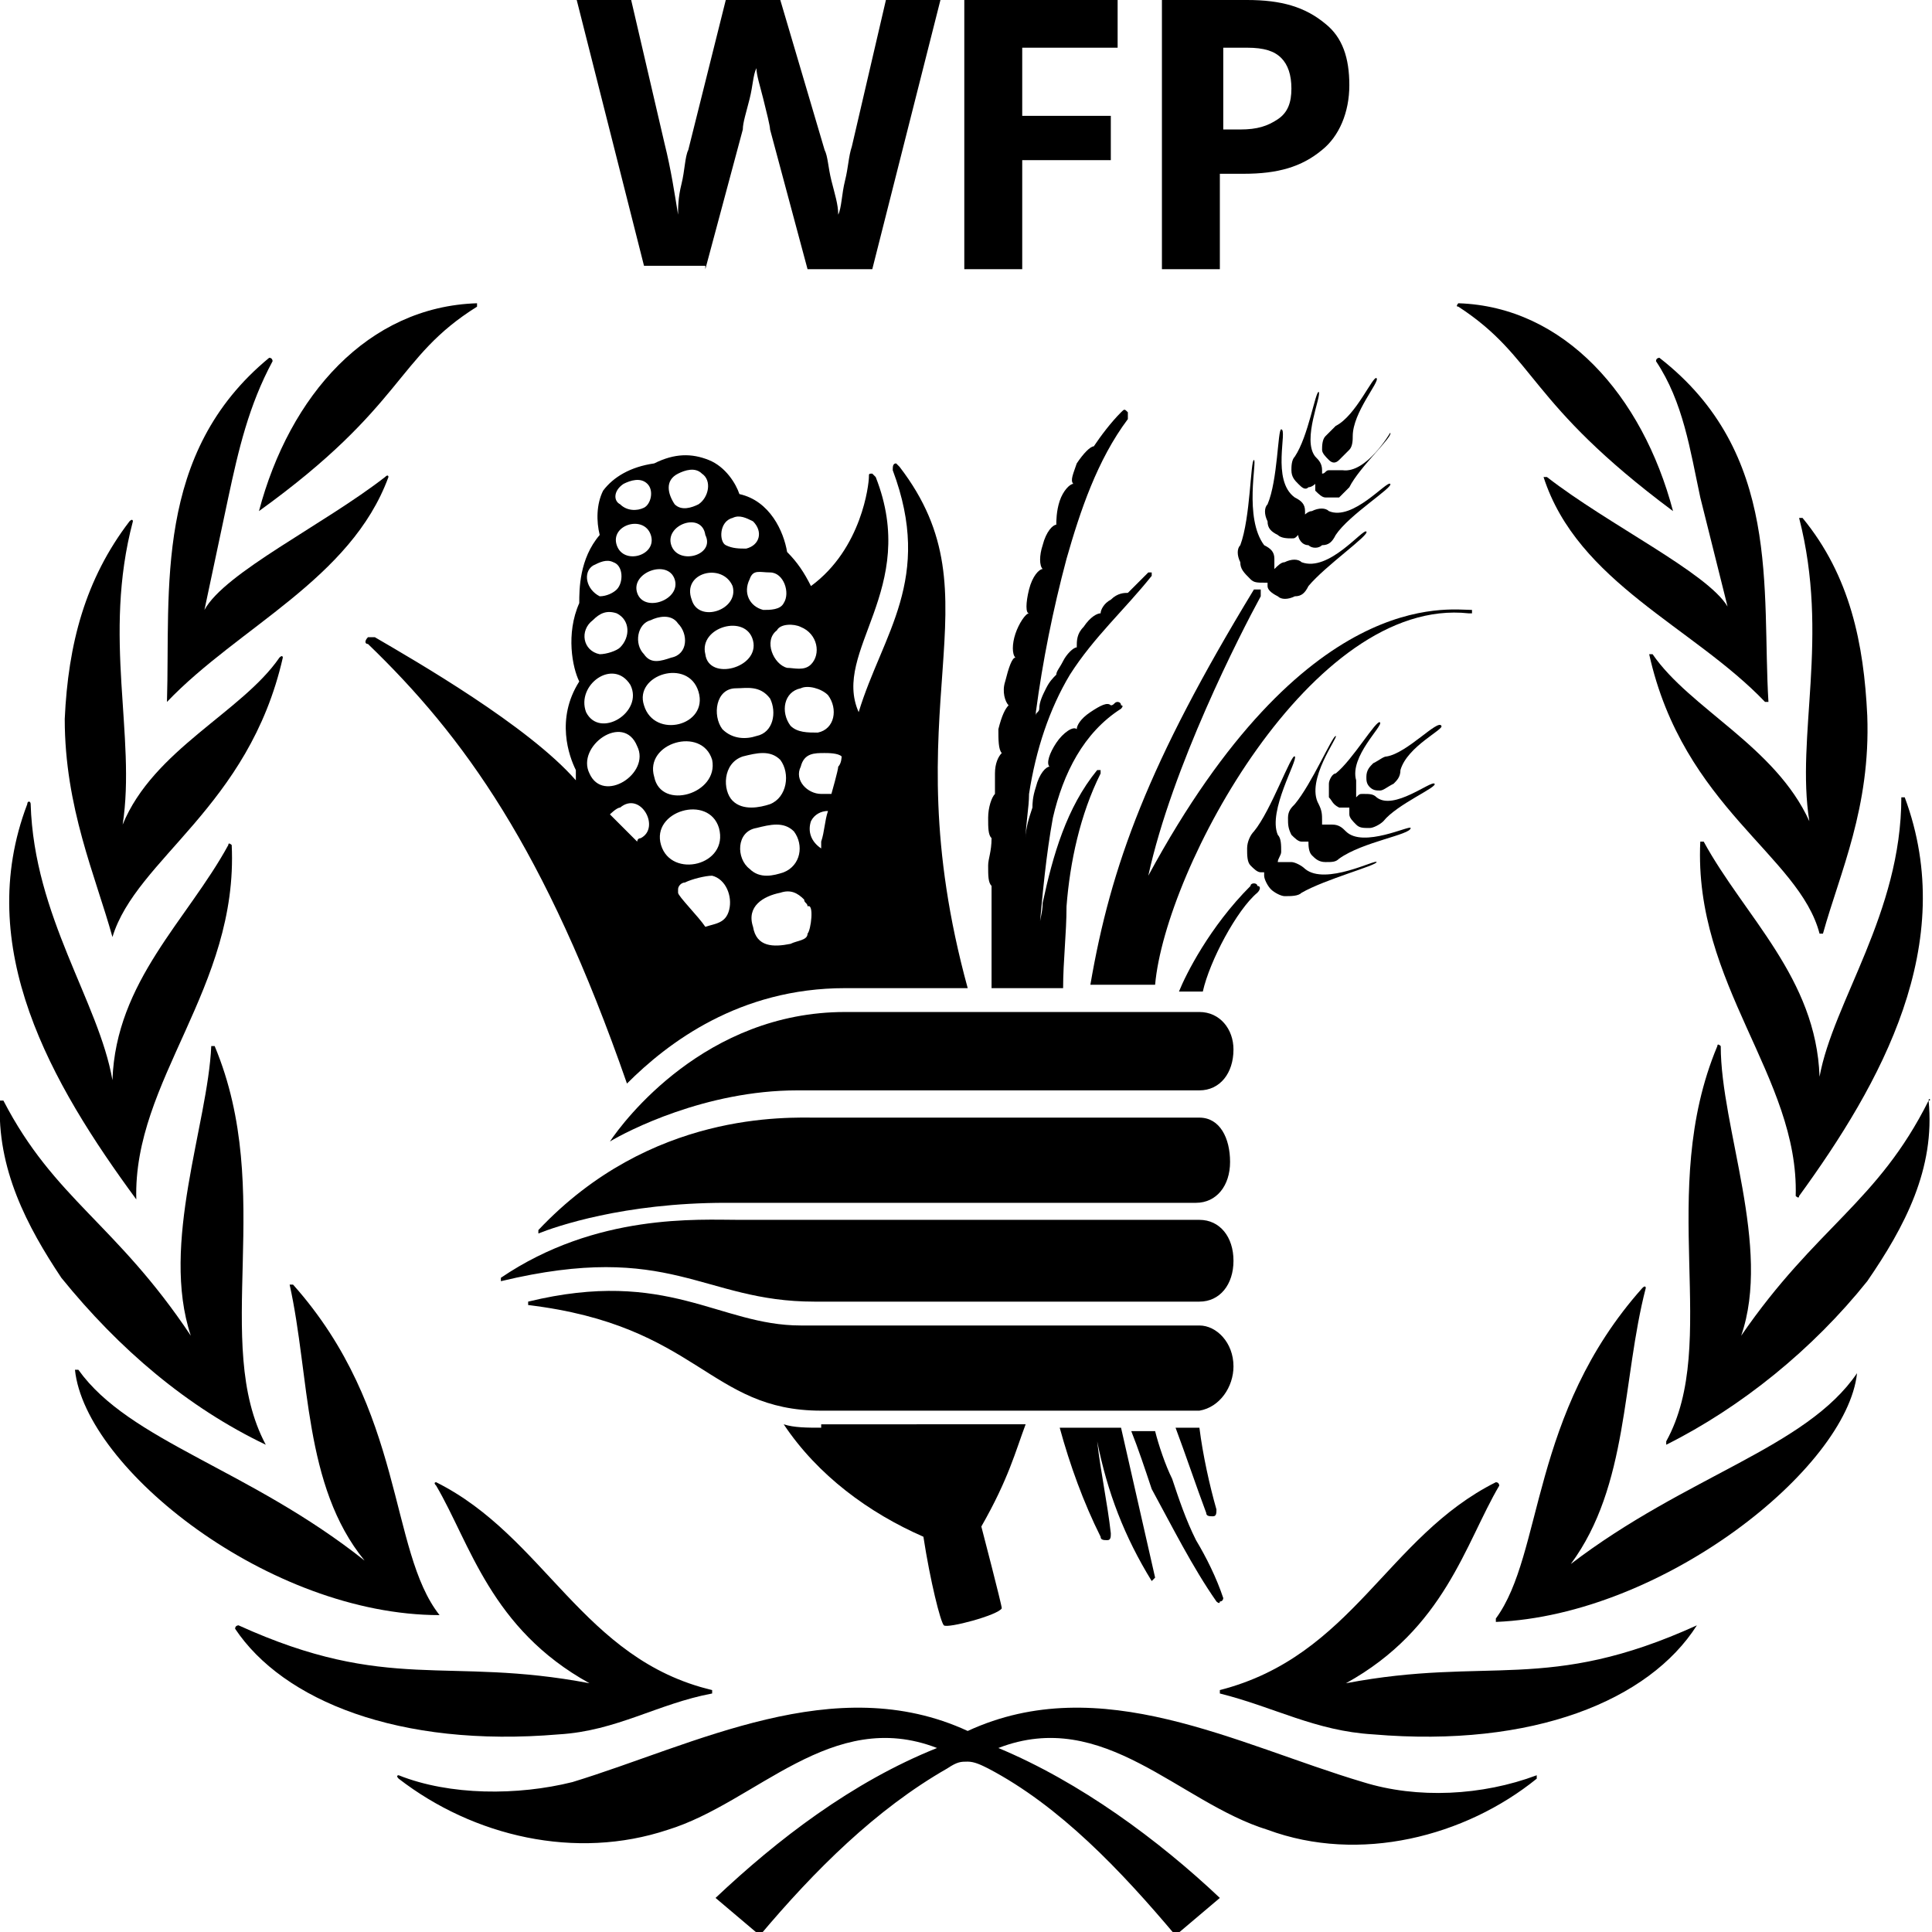 <?xml version="1.0" encoding="utf-8"?>
<!-- Generator: Adobe Illustrator 22.0.1, SVG Export Plug-In . SVG Version: 6.00 Build 0)  -->
<svg version="1.1" id="Livello_1" xmlns="http://www.w3.org/2000/svg" xmlns:xlink="http://www.w3.org/1999/xlink" x="0px" y="0px"
	 viewBox="0 0 56.7 56.7" style="enable-background:new 0 0 56.7 56.7;" xml:space="preserve">
<g>
	<path d="M35.2,29.7c0,0-9.5,0-10.4,0c-4.1,0-6.5,3.2-6.9,3.8c0,0,0,0.1,0,0c0.5-0.3,2.8-1.5,5.5-1.5c2.6,0,11.8,0,11.8,0
		c0.6,0,1-0.5,1-1.2C36.2,30.2,35.8,29.7,35.2,29.7z"/>
	<path d="M35.2,32.8c0,0-10.2,0-11.2,0c-0.9,0-4.9-0.2-8.2,3.3c0,0,0,0.1,0,0.1c0.5-0.2,2.5-0.9,5.5-0.9c2.6,0,13.8,0,13.8,0
		c0.6,0,1-0.5,1-1.2S35.8,32.8,35.2,32.8z"/>
	<path d="M53.4,31.6c-0.1-2.9-2.2-4.7-3.4-6.9c0,0-0.1,0-0.1,0c-0.2,4.2,2.9,6.9,2.8,10.4c0,0,0.1,0.1,0.1,0
		c2.4-3.3,4.7-7.4,3.1-11.7c0,0-0.1,0-0.1,0C55.8,26.8,53.8,29.4,53.4,31.6C53.4,31.7,53.4,31.7,53.4,31.6z"/>
	<path d="M53.1,24.1C53.1,24.1,53,24.1,53.1,24.1c-1-2.2-3.5-3.3-4.6-4.9c0,0-0.1,0-0.1,0c1,4.5,4.4,5.9,5,8.2c0,0,0.1,0,0.1,0
		c0.5-1.8,1.4-3.7,1.3-6.4c-0.1-2.1-0.5-4.1-1.9-5.8c0,0-0.1,0-0.1,0C53.7,18.7,52.7,21.6,53.1,24.1z"/>
	<path d="M49.1,15C49.1,15,49.1,15,49.1,15c-0.9-3.4-3.2-6-6.3-6.1c0,0-0.1,0.1,0,0.1C45.1,10.5,44.8,11.8,49.1,15z"/>
	<path d="M36.9,26.2c0.1-0.1,0.1-0.2,0-0.2c0-0.1-0.2-0.1-0.2,0c-1.2,1.2-1.9,2.6-2.1,3.1h0.7C35.5,28.2,36.3,26.7,36.9,26.2
		L36.9,26.2z"/>
	<path d="M42.1,23c-0.1-0.1-1.2,0.8-1.7,0.4c-0.1-0.1-0.2-0.1-0.4-0.1c-0.1,0-0.1,0-0.2,0.1c0,0,0-0.1,0-0.1c0-0.2,0-0.3,0-0.4
		c-0.2-0.7,0.8-1.6,0.7-1.7c-0.1-0.1-0.8,1.1-1.3,1.5C39.1,22.7,39,22.9,39,23c0,0.1,0,0.3,0,0.4c0.1,0.1,0.1,0.2,0.3,0.3
		c0.1,0,0.2,0,0.3,0c0,0.1,0,0.1,0,0.2c0,0.1,0.1,0.2,0.2,0.3c0.1,0.1,0.2,0.1,0.4,0.1c0.1,0,0.3-0.1,0.4-0.2
		C41,23.6,42.2,23.1,42.1,23z"/>
	<path d="M42.3,21.3c-0.1-0.2-1,0.8-1.6,0.9c-0.1,0-0.2,0.1-0.4,0.2c-0.1,0.1-0.2,0.2-0.2,0.4c0,0.1,0,0.2,0.1,0.3
		c0.1,0.1,0.2,0.1,0.3,0.1c0.1,0,0.2-0.1,0.4-0.2c0.1-0.1,0.2-0.2,0.2-0.4C41.3,21.9,42.4,21.4,42.3,21.3z"/>
	<path d="M41.4,24.3c0-0.1-1.4,0.6-1.9,0.1c-0.1-0.1-0.2-0.2-0.4-0.2c-0.1,0-0.2,0-0.3,0c0,0,0-0.1,0-0.1c0-0.2,0-0.3-0.1-0.5
		c-0.4-0.7,0.6-2,0.5-2S38.5,23,38,23.6c-0.1,0.1-0.2,0.2-0.2,0.4c0,0.2,0,0.3,0.1,0.5c0.1,0.1,0.2,0.2,0.3,0.2c0.1,0,0.1,0,0.2,0
		c0,0,0,0,0,0c0,0.1,0,0.3,0.1,0.4c0.1,0.1,0.2,0.2,0.4,0.2c0.2,0,0.3,0,0.4-0.1C40,24.7,41.4,24.5,41.4,24.3z"/>
	<path d="M36.2,40.1c0-0.7-0.5-1.2-1-1.2c0,0-10.7,0-11.7,0c-2.4,0-3.9-1.7-8-0.7c0,0,0,0.1,0,0.1c5,0.6,5.3,3.1,8.6,3.1
		c2.6,0,11.1,0,11.1,0C35.8,41.3,36.2,40.7,36.2,40.1z"/>
	<path d="M35.2,35.8c0,0-12.6,0-13.5,0c-1.2,0-4.2-0.2-7,1.7c0,0,0,0.1,0,0.1c5-1.2,5.9,0.6,9.2,0.6c2.6,0,11.3,0,11.3,0
		c0.6,0,1-0.5,1-1.2S35.8,35.8,35.2,35.8z"/>
	<path d="M24.1,41.9c-0.4,0-0.8,0-1.1-0.1c0,0,0,0,0,0c1,1.5,2.5,2.6,4.1,3.3c0.2,1.3,0.5,2.5,0.6,2.6c0.1,0.1,1.6-0.3,1.7-0.5
		c0-0.1-0.6-2.4-0.6-2.4c0.8-1.4,1-2.2,1.3-3H24.1z"/>
	<path d="M36.8,13.5c-0.1,0-0.1,1.7-0.4,2.5c-0.1,0.1-0.1,0.3,0,0.5c0,0.2,0.1,0.3,0.3,0.5c0.1,0.1,0.2,0.1,0.4,0.1c0,0,0.1,0,0.1,0
		c0,0,0,0,0,0.1c0,0.1,0.1,0.2,0.3,0.3c0.1,0.1,0.3,0.1,0.5,0c0.2,0,0.3-0.1,0.4-0.3c0.5-0.6,1.8-1.5,1.7-1.6
		c-0.1-0.1-1.1,1.2-1.9,0.9c-0.1-0.1-0.3-0.1-0.5,0c-0.1,0-0.2,0.1-0.3,0.2c0-0.1,0-0.2,0-0.3c0-0.2-0.1-0.3-0.3-0.4
		C36.5,15.2,36.9,13.5,36.8,13.5z"/>
	<path d="M33.7,25.7c0.7-3.2,2.7-7.1,3.3-8.2v0c0-0.1,0-0.1,0-0.2c-0.1,0-0.1,0-0.2,0c-3.1,5.1-4.2,8.1-4.8,11.6h1.9
		c0.3-3.4,4.6-11.4,9.2-10.9h0c0,0,0,0,0.1,0c0,0,0-0.1,0-0.1C42.5,17.9,38.3,17.2,33.7,25.7z"/>
	<path d="M33.8,46.4c0,0,0.1-0.1,0.1-0.1l-1-4.4h-1.8c0.3,1.1,0.7,2.2,1.2,3.2c0,0.1,0.1,0.1,0.2,0.1c0.1,0,0.1-0.1,0.1-0.2
		c-0.1-0.9-0.3-1.8-0.4-2.7C32.5,43.8,33,45.1,33.8,46.4C33.7,46.4,33.8,46.4,33.8,46.4z"/>
	<path d="M37.3,26.1c0.1,0.1,0.3,0.2,0.4,0.2c0.2,0,0.4,0,0.5-0.1c0.7-0.4,2.2-0.8,2.2-0.9c0-0.1-1.5,0.7-2.1,0.2
		c-0.1-0.1-0.3-0.2-0.4-0.2c-0.1,0-0.3,0-0.4,0c0-0.1,0.1-0.2,0.1-0.3c0-0.2,0-0.4-0.1-0.5c-0.3-0.7,0.6-2.2,0.5-2.3
		c-0.1-0.1-0.7,1.6-1.2,2.2c-0.1,0.1-0.2,0.3-0.2,0.5c0,0.2,0,0.4,0.1,0.5c0.1,0.1,0.2,0.2,0.3,0.2c0,0,0.1,0,0.1,0c0,0,0,0,0,0.1
		C37.1,25.8,37.2,26,37.3,26.1z"/>
	<path d="M35.6,44.5c0.1,0,0.1-0.1,0.1-0.2c-0.2-0.7-0.4-1.6-0.5-2.4h-0.7c0.3,0.8,0.6,1.7,0.9,2.5C35.4,44.5,35.5,44.5,35.6,44.5z"
		/>
	<path d="M35.7,47c0,0,0.1,0.1,0.1,0c0.1,0,0.1-0.1,0.1-0.1l0,0c-0.2-0.6-0.5-1.2-0.8-1.7c-0.3-0.6-0.5-1.2-0.7-1.8
		c-0.2-0.4-0.4-1-0.5-1.4h-0.7c0.2,0.5,0.4,1.1,0.6,1.7C34.4,44.8,35,46,35.7,47z"/>
	<path d="M50.7,17.8C50.7,17.8,50.7,17.8,50.7,17.8c-0.6-1-3.5-2.4-5.3-3.8c0,0-0.1,0-0.1,0c1,3.1,4.4,4.4,6.5,6.6c0,0,0.1,0,0.1,0
		c-0.2-3.3,0.4-7.3-3.2-10.1c0,0-0.1,0-0.1,0.1c0.8,1.2,1,2.6,1.3,4L50.7,17.8z"/>
	<path d="M16.4,50.9c1.7-0.1,2.9-0.9,4.5-1.2c0,0,0-0.1,0-0.1c-3.8-0.9-4.9-4.5-8.1-6.1c0,0-0.1,0,0,0.1c1,1.7,1.6,4.2,4.5,5.8
		c0,0,0,0.1,0,0c-4.2-0.8-5.9,0.3-10.3-1.7c0,0-0.1,0-0.1,0.1C8.3,49.9,11.7,51.3,16.4,50.9z"/>
	<path d="M3.3,27.5c0.7-2.3,4-3.8,5-8.2c0,0,0-0.1-0.1,0c-1.1,1.6-3.7,2.7-4.6,4.9c0,0-0.1,0,0,0C4,21.6,3,18.7,3.9,15.3
		c0,0,0-0.1-0.1,0C2.5,17,2,18.9,1.9,21.1C1.9,23.7,2.8,25.7,3.3,27.5C3.3,27.5,3.3,27.5,3.3,27.5z"/>
	<path d="M7.8,42.4C7.8,42.4,7.8,42.4,7.8,42.4C6.2,39.4,8.1,35,6.3,30.7c0,0-0.1,0-0.1,0c-0.1,2.3-1.5,5.8-0.6,8.5c0,0,0,0,0,0
		c-2.2-3.3-4-4-5.5-6.9c0,0-0.1,0-0.1,0c-0.1,2,0.8,3.7,1.8,5.2C3.5,39.6,5.5,41.3,7.8,42.4z"/>
	<path d="M4,35.2c-0.1-3.5,3-6.2,2.8-10.4c0,0-0.1-0.1-0.1,0c-1.2,2.2-3.3,4-3.4,6.9c0,0,0,0,0,0c-0.4-2.3-2.3-4.8-2.4-8.1
		c0-0.1-0.1-0.1-0.1,0C-0.8,27.8,1.5,31.8,4,35.2C3.9,35.2,4,35.2,4,35.2z"/>
	<path d="M12.9,47.4c-1.5-1.9-1-6-4.3-9.7c0,0-0.1,0-0.1,0c0.6,2.7,0.4,5.9,2.2,8.1c0,0,0,0,0,0c-3.4-2.7-6.9-3.5-8.4-5.6
		c0,0-0.1,0-0.1,0C2.5,43.1,7.9,47.4,12.9,47.4C12.9,47.5,12.9,47.4,12.9,47.4z"/>
	<path d="M56.6,32.3c-1.5,3-3.3,3.7-5.5,6.9c0,0,0,0,0,0c0.9-2.6-0.6-6.1-0.6-8.5c0,0-0.1-0.1-0.1,0c-1.8,4.3,0.1,8.7-1.5,11.6
		c0,0,0,0.1,0,0.1c2.2-1.1,4.3-2.8,5.9-4.8C55.9,36,56.8,34.3,56.6,32.3C56.7,32.3,56.6,32.2,56.6,32.3z"/>
	<path d="M37.6,12.6c-0.1,0-0.1,1.5-0.4,2.2c-0.1,0.1-0.1,0.3,0,0.5c0,0.2,0.1,0.3,0.3,0.4c0.1,0.1,0.3,0.1,0.4,0.1
		c0.1,0,0.1,0,0.2-0.1c0,0,0,0,0,0c0,0.1,0.1,0.3,0.3,0.3c0.1,0.1,0.3,0.1,0.4,0c0.2,0,0.3-0.1,0.4-0.3c0.4-0.6,1.7-1.4,1.6-1.5
		c-0.1-0.1-1.1,1.1-1.8,0.8c-0.1-0.1-0.3-0.1-0.5,0c-0.1,0-0.2,0.1-0.2,0.1c0,0,0-0.1,0-0.1c0-0.2-0.1-0.3-0.3-0.4
		C37.3,14.1,37.8,12.6,37.6,12.6z"/>
	<path d="M49.8,47.7c-4.4,2-6.1,0.9-10.3,1.7c0,0,0,0,0,0c2.9-1.6,3.5-4.1,4.5-5.8c0,0,0-0.1-0.1-0.1c-3.2,1.6-4.2,5.1-8.1,6.1
		c0,0,0,0.1,0,0.1c1.6,0.4,2.8,1.1,4.5,1.2C45,51.3,48.4,49.9,49.8,47.7C49.8,47.7,49.8,47.7,49.8,47.7z"/>
	<path d="M40,52.3c-3.7-1.1-7.7-3.3-11.6-1.5c-3.9-1.8-8,0.4-11.6,1.5c-1.6,0.4-3.6,0.4-5.1-0.2c0,0-0.1,0,0,0.1
		c2.2,1.7,5.2,2.4,7.9,1.5c2.6-0.8,4.8-3.6,7.9-2.4c-2.5,1-4.7,2.7-6.5,4.4l1.3,1.1c1.6-1.9,3.4-3.7,5.5-4.9
		c0.3-0.2,0.4-0.2,0.6-0.2c0.2,0,0.4,0.1,0.6,0.2c2.1,1.1,3.9,3,5.5,4.9l1.3-1.1c-1.8-1.7-4.1-3.4-6.5-4.4c3.1-1.2,5.3,1.6,7.9,2.4
		c2.7,1,5.8,0.2,7.9-1.5c0,0,0-0.1,0-0.1C43.5,52.7,41.6,52.8,40,52.3z"/>
	<path d="M54.5,40.3c-1.5,2.2-5,3-8.4,5.6c0,0,0,0,0,0c1.7-2.3,1.5-5.4,2.2-8.1c0,0,0-0.1-0.1,0c-3.3,3.7-2.9,7.8-4.3,9.7
		c0,0,0,0.1,0,0.1C48.8,47.4,54.2,43.1,54.5,40.3C54.5,40.3,54.5,40.2,54.5,40.3z"/>
	<path d="M31.6,13.6c-0.1,0.3-0.2,0.5-0.1,0.6c0,0,0,0,0,0c-0.1,0-0.3,0.2-0.4,0.5c-0.1,0.3-0.1,0.6-0.1,0.7c0,0,0,0,0,0
		c-0.1,0-0.3,0.2-0.4,0.6c-0.1,0.3-0.1,0.6,0,0.7c0,0,0,0,0,0c-0.1,0-0.3,0.2-0.4,0.6c-0.1,0.4-0.1,0.7,0,0.7
		c-0.1,0-0.3,0.3-0.4,0.6c-0.1,0.3-0.1,0.6,0,0.7c-0.1,0-0.2,0.3-0.3,0.7c-0.1,0.3,0,0.6,0.1,0.7c-0.1,0.1-0.2,0.3-0.3,0.7
		c0,0.3,0,0.6,0.1,0.7c-0.1,0.1-0.2,0.3-0.2,0.6c0,0.3,0,0.5,0,0.6c-0.1,0.1-0.2,0.4-0.2,0.7c0,0.3,0,0.5,0.1,0.6
		C29.1,25,29,25.2,29,25.4c0,0.3,0,0.5,0.1,0.6c0,1,0,2,0,3h2.1c0-0.8,0.1-1.6,0.1-2.4c0.1-1.3,0.4-2.7,1-3.9l0,0c0,0,0-0.1,0-0.1
		c0,0-0.1,0-0.1,0c-0.9,1.1-1.3,2.5-1.6,3.9c0,0.3-0.1,0.5-0.1,0.8c0.1-1.1,0.2-2.2,0.4-3.3c0.3-1.3,0.9-2.5,2-3.2
		c0,0,0.1-0.1,0-0.1c0-0.1-0.1-0.1-0.1-0.1c-0.1,0-0.1,0.1-0.2,0.1c-0.1-0.1-0.3,0-0.6,0.2c-0.3,0.2-0.4,0.4-0.4,0.5c0,0,0,0,0,0
		c0,0,0,0,0,0c-0.1-0.1-0.4,0.1-0.6,0.4c-0.2,0.3-0.3,0.6-0.2,0.7c0,0,0,0,0,0c-0.1,0-0.3,0.2-0.4,0.6c-0.1,0.3-0.1,0.5-0.1,0.6
		c0,0,0,0,0,0c-0.1,0.3-0.2,0.6-0.2,0.9c0-0.4,0.1-0.9,0.1-1.3c0.2-1.3,0.6-2.5,1.2-3.5c0.7-1.1,1.6-1.9,2.4-2.9c0,0,0-0.1,0-0.1
		c0,0-0.1,0-0.1,0c-0.2,0.2-0.4,0.4-0.6,0.6c-0.1,0-0.3,0-0.5,0.2c-0.2,0.1-0.3,0.3-0.3,0.4c-0.1,0-0.3,0.1-0.5,0.4
		c-0.2,0.2-0.2,0.4-0.2,0.6c-0.1,0-0.3,0.2-0.4,0.4c-0.1,0.2-0.2,0.3-0.2,0.4c-0.1,0.1-0.2,0.2-0.3,0.4c-0.1,0.2-0.2,0.4-0.2,0.6
		c0,0.1-0.1,0.1-0.1,0.2c0,0,0-0.1,0-0.1c0.2-1.5,0.5-3,0.9-4.5c0.4-1.4,0.9-2.9,1.8-4.1l0,0c0-0.1,0-0.2,0-0.2
		c-0.1-0.1-0.1-0.1-0.2,0c-0.3,0.3-0.6,0.7-0.8,1C32,13.1,31.8,13.3,31.6,13.6z"/>
	<path d="M39.2,12.5c-0.1,0.1-0.2,0.2-0.3,0.3c-0.1,0.1-0.1,0.3-0.1,0.4c0,0.1,0.1,0.2,0.2,0.3c0.1,0.1,0.2,0.1,0.3,0
		c0.1-0.1,0.2-0.2,0.3-0.3c0.1-0.1,0.1-0.3,0.1-0.4c0-0.7,0.8-1.6,0.7-1.7C40.3,11,39.8,12.2,39.2,12.5z"/>
	<path d="M35.8,5.1h0.7c1,0,1.7-0.2,2.3-0.7c0.5-0.4,0.8-1.1,0.8-1.9c0-0.8-0.2-1.4-0.7-1.8C38.3,0.2,37.6,0,36.6,0h-2.5v7.9h1.7
		V5.1z M35.8,1.4h0.8c0.5,0,0.8,0.1,1,0.3c0.2,0.2,0.3,0.5,0.3,0.9c0,0.4-0.1,0.7-0.4,0.9c-0.3,0.2-0.6,0.3-1.1,0.3h-0.5V1.4z"/>
	<path d="M4.9,20.6c2.1-2.2,5.4-3.6,6.5-6.6c0,0,0-0.1-0.1,0c-1.8,1.4-4.7,2.8-5.3,3.9c0,0,0,0,0,0l0.7-3.3c0.3-1.4,0.6-2.7,1.3-4
		c0,0,0-0.1-0.1-0.1C4.5,13.3,5,17.3,4.9,20.6C4.8,20.6,4.9,20.6,4.9,20.6z"/>
	<path d="M39.4,13.8c-0.1,0-0.3,0-0.4,0c-0.1,0-0.1,0.1-0.2,0.1c0,0,0-0.1,0-0.1c0-0.2-0.1-0.3-0.2-0.4c-0.4-0.5,0.2-1.8,0.1-1.9
		c-0.1,0-0.3,1.3-0.7,1.9c-0.1,0.1-0.1,0.3-0.1,0.4c0,0.2,0.1,0.3,0.2,0.4c0.1,0.1,0.2,0.2,0.3,0.1c0.1,0,0.2-0.1,0.2-0.1
		c0,0.1,0,0.1,0,0.2c0.1,0.1,0.2,0.2,0.3,0.2c0.1,0,0.3,0,0.4,0c0.1-0.1,0.2-0.2,0.3-0.3c0.3-0.6,1.3-1.5,1.2-1.6
		C40.8,12.7,40.1,13.9,39.4,13.8z"/>
	<path d="M16.9,22.6c0,0.1,0,0.2,0,0.3c-1.4-1.6-4.7-3.5-5.9-4.2c-0.1,0-0.1,0-0.2,0c-0.1,0.1-0.1,0.2,0,0.2c2.8,2.7,5.2,6,7.6,12.9
		c1.2-1.2,3.3-2.8,6.4-2.8h3.6c-2.3-8.4,1-11.4-2-15.3c0,0-0.1-0.1-0.1-0.1c-0.1,0-0.1,0.1-0.1,0.2c1.2,3.2-0.3,4.8-1,7.1
		c-0.8-1.8,1.8-3.6,0.5-6.9c0,0-0.1-0.1-0.1-0.1c-0.1,0-0.1,0-0.1,0.1c0,0.2-0.2,2.1-1.7,3.2c-0.2-0.4-0.4-0.7-0.7-1
		c-0.1-0.6-0.5-1.5-1.4-1.7c-0.1-0.3-0.4-0.8-0.9-1c-0.5-0.2-1-0.2-1.6,0.1c-0.7,0.1-1.2,0.4-1.5,0.8c-0.2,0.4-0.2,0.9-0.1,1.3
		c-0.6,0.7-0.6,1.6-0.6,2c-0.4,0.9-0.2,1.9,0,2.3C16.3,21.1,16.7,22.2,16.9,22.6z M17.3,22.7c-0.4-0.8,1-1.8,1.4-0.8
		C19.1,22.7,17.7,23.6,17.3,22.7z M19.9,18.3c0.3,0.3,0.3,0.9-0.2,1c-0.3,0.1-0.6,0.2-0.8-0.1c-0.3-0.3-0.2-0.9,0.2-1
		C19.3,18.1,19.7,18,19.9,18.3z M19.7,16c-0.2-0.6,0.9-1,1-0.3C21,16.3,19.9,16.6,19.7,16z M18.8,24.6c-0.1,0-0.1,0.1-0.1,0.1
		l-0.8-0.8c0,0,0.2-0.2,0.3-0.2C18.8,23.2,19.4,24.3,18.8,24.6z M18.9,20.7c-0.3-0.9,1.3-1.4,1.6-0.4C20.8,21.3,19.2,21.7,18.9,20.7
		z M19.2,22.8c-0.3-1,1.4-1.5,1.7-0.5C21.1,23.3,19.4,23.8,19.2,22.8z M20.7,19.2c-0.2-0.8,1.2-1.2,1.4-0.4
		C22.3,19.6,20.8,20,20.7,19.2z M22.6,20.5c0.2,0.4,0.1,1-0.4,1.1c-0.3,0.1-0.7,0.1-1-0.2c-0.3-0.4-0.2-1.2,0.4-1.2
		C21.9,20.2,22.3,20.1,22.6,20.5z M19.4,24.8c-0.3-1,1.4-1.5,1.7-0.5C21.4,25.4,19.7,25.8,19.4,24.8z M21.4,26.7
		c-0.1,0.4-0.4,0.4-0.7,0.5c-0.2-0.3-0.8-0.9-0.8-1c0,0,0-0.1,0-0.1c0-0.1,0.1-0.2,0.2-0.2c0.2-0.1,0.6-0.2,0.8-0.2
		C21.3,25.8,21.5,26.3,21.4,26.7z M21.8,22.2c0.4-0.1,0.8-0.2,1.1,0.1c0.3,0.4,0.2,1.1-0.3,1.3c-0.3,0.1-0.8,0.2-1.1-0.1
		C21.2,23.2,21.2,22.4,21.8,22.2z M22.2,24.3c0.4-0.1,0.8-0.2,1.1,0.1c0.3,0.4,0.2,1-0.3,1.2c-0.3,0.1-0.7,0.2-1-0.1
		C21.6,25.2,21.6,24.4,22.2,24.3z M23.7,27.4c0,0.2-0.3,0.2-0.5,0.3c-0.5,0.1-1,0.1-1.1-0.5c-0.2-0.6,0.3-0.9,0.8-1
		c0.3-0.1,0.5,0,0.7,0.2c0,0.1,0.1,0.1,0.1,0.2C23.9,26.5,23.8,27.3,23.7,27.4z M24.1,24.7c0,0.1,0,0.2,0,0.2
		c-0.3-0.2-0.4-0.5-0.3-0.8c0.1-0.2,0.3-0.3,0.5-0.3C24.2,24.1,24.2,24.4,24.1,24.7z M24.6,22.5c0,0.1-0.2,0.8-0.2,0.8
		c-0.1,0-0.3,0-0.3,0c-0.4,0-0.8-0.4-0.6-0.8c0.1-0.4,0.4-0.4,0.7-0.4c0.1,0,0.4,0,0.5,0.1C24.7,22.2,24.7,22.4,24.6,22.5z
		 M24.3,20.4c0.3,0.4,0.2,1-0.3,1.1c-0.3,0-0.6,0-0.8-0.2c-0.3-0.4-0.2-1,0.3-1.1C23.7,20.1,24.1,20.2,24.3,20.4z M23.5,18.4
		c0.5,0.2,0.6,0.8,0.3,1.1c-0.2,0.2-0.5,0.1-0.7,0.1c-0.4-0.1-0.7-0.8-0.3-1.1C22.9,18.3,23.3,18.3,23.5,18.4z M22.6,16.8
		c0.4,0,0.6,0.6,0.4,0.9c-0.1,0.2-0.4,0.2-0.6,0.2c-0.4-0.1-0.6-0.5-0.4-0.9C22.1,16.7,22.3,16.8,22.6,16.8z M21.5,15.2
		c0.2-0.1,0.4,0,0.6,0.1c0.3,0.3,0.2,0.7-0.2,0.8c-0.2,0-0.4,0-0.6-0.1C21.1,15.9,21.1,15.3,21.5,15.2z M21.5,17.2
		c0.2,0.7-1,1.1-1.2,0.4C20,16.8,21.2,16.5,21.5,17.2z M19.9,13.9c0.2-0.1,0.5-0.2,0.7,0c0.3,0.2,0.2,0.7-0.1,0.9
		c-0.2,0.1-0.5,0.2-0.7,0C19.6,14.5,19.5,14.1,19.9,13.9z M19.8,17c0.2,0.6-0.9,1-1.1,0.4C18.5,16.8,19.6,16.4,19.8,17z M18.1,16
		c-0.2-0.6,0.8-0.9,1-0.3C19.3,16.3,18.3,16.6,18.1,16z M18.3,14.2c0.2-0.1,0.5-0.2,0.7,0c0.2,0.2,0.1,0.6-0.1,0.7
		c-0.2,0.1-0.5,0.1-0.7-0.1C18,14.7,18,14.4,18.3,14.2z M17.4,16.6c0.2-0.1,0.4-0.2,0.6-0.1c0.3,0.1,0.3,0.6,0.1,0.8
		c-0.1,0.1-0.3,0.2-0.5,0.2C17.2,17.3,17.1,16.8,17.4,16.6z M17.4,18.2c0.2-0.2,0.4-0.3,0.7-0.2c0.4,0.2,0.4,0.7,0.1,1
		c-0.1,0.1-0.4,0.2-0.6,0.2C17.1,19.1,17,18.5,17.4,18.2z M18.5,20.1c0.4,0.8-0.9,1.6-1.3,0.8C16.9,20.1,18,19.3,18.5,20.1z"/>
	<polygon points="30,4.7 32.6,4.7 32.6,3.4 30,3.4 30,1.4 32.8,1.4 32.8,0 28.3,0 28.3,7.9 30,7.9 	"/>
	<path d="M7.6,15c4.3-3.1,4-4.5,6.4-6c0,0,0-0.1,0-0.1C10.8,9,8.5,11.6,7.6,15C7.5,15,7.6,15,7.6,15z"/>
	<path d="M20.7,7.9l1.1-4.1c0-0.2,0.1-0.5,0.2-0.9c0.1-0.4,0.1-0.7,0.2-0.9c0,0.2,0.1,0.5,0.2,0.9s0.2,0.8,0.2,0.9l1.1,4.1h1.9
		l2-7.9h-1.6l-1,4.3c-0.1,0.3-0.1,0.6-0.2,1c-0.1,0.4-0.1,0.8-0.2,1c0-0.3-0.1-0.6-0.2-1c-0.1-0.4-0.1-0.7-0.2-0.9L22.9,0h-1.6
		l-1.1,4.4c-0.1,0.2-0.1,0.6-0.2,1c-0.1,0.4-0.1,0.7-0.1,0.9c-0.1-0.6-0.2-1.3-0.4-2.1l-1-4.3h-1.6l2,7.9H20.7z"/>
</g>
</svg>
